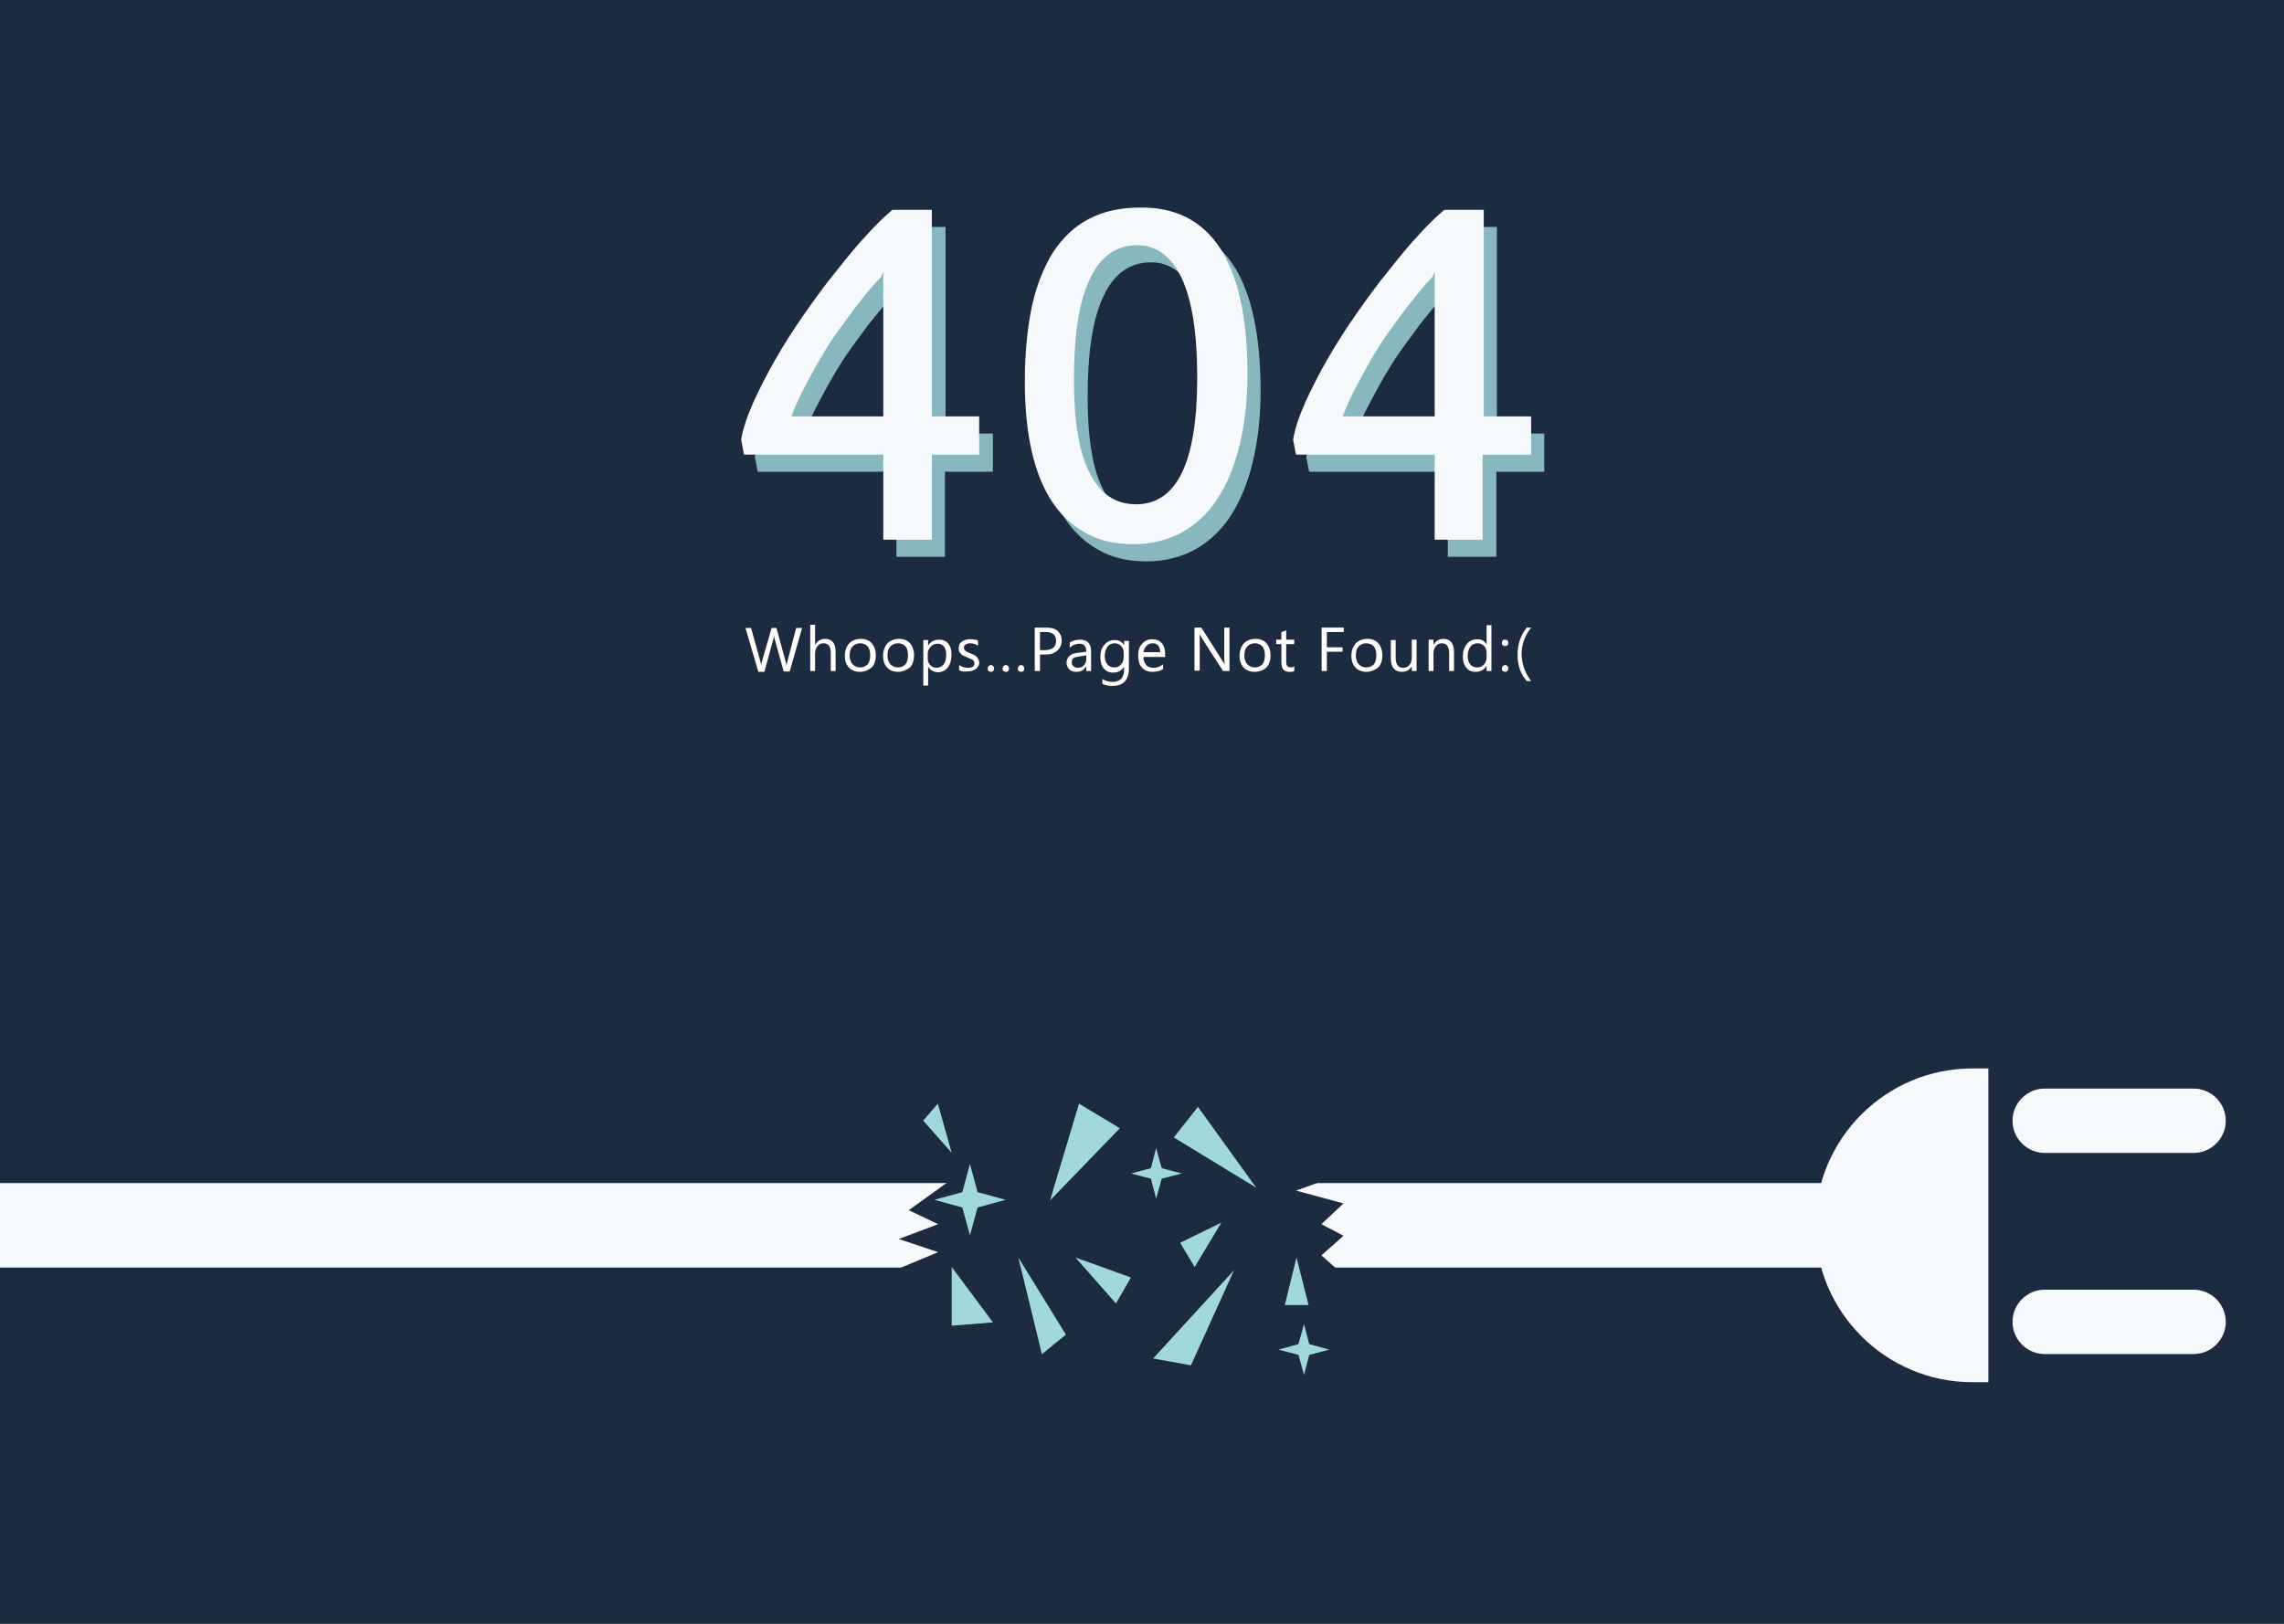 <svg width="1440" height="1024" viewBox="0 0 1440 1024" fill="none" xmlns="http://www.w3.org/2000/svg">
<rect x="0" y="0" width="1440" height="1024" fill="#808080" stroke="none"/>
<g clip-path="url(#clip0)">
<rect width="1440" height="1024" fill="#EFEFEF"/>
<path d="M1440 -2H0V1024H1440V-2Z" fill="#1C2B3F"/>
<path d="M625.63 297.501H595.761V351.121H565.173V297.501H477.726L475.926 288.145C477.006 281.307 479.525 273.75 483.483 264.754C487.442 256.117 492.12 246.76 497.518 237.404C502.916 228.048 509.034 218.331 515.871 208.615C522.709 198.899 529.186 189.902 536.024 181.625C542.861 172.988 548.979 165.431 555.096 158.954C561.214 152.116 566.612 147.078 571.29 143.12H596.121V273.39H625.99V297.501H625.63ZM565.173 273.031V193.141C565.173 191.701 565.173 189.902 565.173 188.103C565.173 186.303 565.173 184.144 565.532 182.345C565.173 182.705 564.453 183.424 564.453 184.144C564.093 184.864 563.733 185.224 563.373 185.943C561.934 187.383 559.415 189.902 556.896 193.141C554.377 196.38 551.138 200.338 547.539 204.656C544.3 208.975 540.702 214.013 536.743 219.411C532.785 224.809 529.186 230.567 525.588 236.684C521.989 242.802 518.75 248.92 515.511 255.037C512.273 261.155 509.394 267.273 507.234 273.39H565.173V273.031Z" fill="#88B8BD"/>
<path d="M794.766 246.761C794.766 263.674 792.967 278.429 789.728 291.744C786.49 305.059 781.811 316.214 775.694 325.571C769.576 334.927 762.019 341.765 753.022 346.803C744.026 351.481 733.949 354 722.794 354C711.638 354 701.562 351.841 693.285 347.163C684.648 342.484 677.451 336.007 671.693 327.37C665.935 318.733 661.617 307.937 658.738 295.342C655.859 282.747 654.419 267.993 654.419 251.799C654.419 234.165 655.859 218.331 658.738 204.656C661.617 190.982 666.295 179.466 672.053 170.109C678.17 160.753 685.728 153.556 694.724 148.878C703.721 144.199 714.517 141.68 726.752 141.68C772.095 140.961 794.766 176.227 794.766 246.761ZM763.458 248.92C763.458 221.21 760.219 200.338 753.742 186.303C747.264 172.629 737.908 165.431 725.672 165.431C712.357 165.431 702.281 172.629 695.804 186.663C688.966 200.698 685.728 221.93 685.728 250.359C685.728 276.629 688.966 296.422 695.804 309.377C702.281 322.332 711.998 328.81 724.953 328.81C737.548 328.81 747.264 322.332 753.742 309.017C760.219 295.702 763.458 275.55 763.458 248.92Z" fill="#88B8BD"/>
<path d="M973.259 297.501H943.39V351.121H912.801V297.501H825.354L823.555 288.145C824.635 281.307 827.154 273.75 831.112 264.754C835.071 255.757 839.749 246.76 845.147 237.404C850.545 228.048 856.663 218.331 863.5 208.615C870.338 198.899 876.815 189.902 883.653 181.625C890.49 172.988 896.608 165.431 902.725 158.954C908.843 152.116 914.241 147.078 918.919 143.12H943.75V273.39H973.619V297.501H973.259ZM912.801 273.031V193.141C912.801 191.701 912.801 189.902 912.801 188.103C912.801 186.303 912.801 184.144 913.161 182.345C912.801 182.705 912.082 183.424 912.082 184.144C911.722 184.864 911.362 185.224 911.002 185.943C909.563 187.383 907.044 189.902 904.525 193.141C901.646 196.38 898.767 200.338 895.168 204.656C891.929 208.975 888.331 214.013 884.372 219.411C880.414 224.809 876.815 230.567 873.216 236.684C869.618 242.802 866.379 248.92 863.14 255.037C859.901 261.155 857.023 267.273 854.863 273.39H912.801V273.031Z" fill="#88B8BD"/>
<path d="M617.353 286.705H587.485V340.325H556.896V286.705H469.089L467.29 277.349C468.37 270.512 470.889 262.954 474.847 253.958C478.806 245.321 483.484 235.965 488.882 226.608C494.28 217.252 500.398 207.535 507.235 197.819C514.072 188.103 520.55 179.106 527.387 170.829C534.225 162.192 540.342 154.635 546.46 148.158C552.578 141.32 557.976 136.282 562.654 132.324H587.485V262.595H617.353V286.705V286.705ZM556.896 262.235V182.345C556.896 180.905 556.896 179.106 556.896 177.307C556.896 175.507 556.896 173.348 557.256 171.549C556.896 171.909 556.176 172.629 556.176 173.348C555.817 174.068 555.457 174.428 555.097 175.148C553.657 176.587 551.138 179.106 548.619 182.345C545.74 185.584 542.861 189.542 539.263 193.86C536.024 198.179 532.425 203.217 528.467 208.615C524.508 214.013 520.91 219.771 517.311 225.888C513.712 232.006 510.474 238.124 507.235 244.241C503.996 250.359 501.117 256.477 498.958 262.595H556.896V262.235Z" fill="#F5F9FC"/>
<path d="M786.49 235.965C786.49 252.878 784.691 267.633 781.452 280.948C778.213 294.263 773.535 305.418 767.417 314.775C761.299 324.131 753.742 330.969 744.746 336.007C735.749 340.685 725.673 343.204 714.517 343.204C703.361 343.204 693.285 341.045 685.008 336.367C676.372 331.688 669.174 325.211 663.416 316.574C657.659 307.937 653.34 297.142 650.461 284.546C647.582 271.951 646.143 257.197 646.143 241.003C646.143 223.369 647.582 207.535 650.461 193.861C653.34 180.186 658.019 168.67 663.776 159.314C669.894 149.957 677.451 142.76 686.448 138.082C695.444 133.403 706.24 130.884 718.476 130.884C763.459 130.165 786.49 165.431 786.49 235.965ZM754.822 238.124C754.822 210.414 751.583 189.542 745.106 175.507C738.628 161.833 729.272 154.635 717.036 154.635C703.721 154.635 693.645 161.833 687.168 175.867C680.33 189.902 677.091 211.134 677.091 239.563C677.091 265.833 680.33 285.626 687.168 298.581C693.645 311.536 703.361 318.014 716.317 318.014C728.912 318.014 738.628 311.536 745.106 298.221C751.583 284.906 754.822 264.754 754.822 238.124Z" fill="#F5F9FC"/>
<path d="M964.623 286.705H934.754V340.325H904.526V286.705H817.079L815.279 277.349C816.359 270.512 818.878 262.954 822.836 253.958C826.795 245.321 831.473 235.965 836.871 226.608C842.269 217.252 848.387 207.535 855.224 197.819C862.062 188.103 868.539 179.106 875.377 170.829C882.214 162.192 888.332 154.635 894.449 148.158C900.567 141.32 905.965 136.282 910.643 132.324H935.474V262.595H965.343V286.705H964.623ZM904.526 262.235V182.345C904.526 180.905 904.526 179.106 904.526 177.307C904.526 175.507 904.526 173.348 904.885 171.549C904.526 171.909 903.806 172.629 903.806 173.348C903.446 174.068 903.086 174.428 902.726 175.148C901.287 176.587 898.768 179.106 896.249 182.345C893.37 185.584 890.491 189.542 886.892 193.86C883.653 198.179 880.055 203.217 876.096 208.615C872.138 214.013 868.539 219.771 864.94 225.888C861.342 232.006 858.103 238.124 854.864 244.241C851.626 250.359 848.747 256.477 846.587 262.595H904.526V262.235Z" fill="#F5F9FC"/>
<path d="M505.767 395.776L497.903 423.425H494.098L488.518 403.386C488.264 402.625 488.01 401.61 488.01 400.595C488.01 401.61 487.757 402.371 487.503 403.386L481.922 423.679H478.117L470 396.029H473.551L479.386 417.084C479.639 417.845 479.893 418.859 479.893 419.874C479.893 419.113 480.147 418.352 480.4 417.084L486.488 396.029H489.532L495.367 417.337C495.62 418.098 495.62 418.859 495.874 419.874C495.874 419.113 496.128 418.352 496.381 417.337L501.962 396.029H505.767V395.776Z" fill="#FFFEFD"/>
<path d="M526.821 423.172H523.777V411.757C523.777 407.698 522.255 405.669 519.211 405.669C517.689 405.669 516.421 406.176 515.406 407.444C514.392 408.713 513.884 410.235 513.884 412.01V423.172H510.84V394H513.884V406.683C515.406 404.147 517.436 402.878 520.226 402.878C524.538 402.878 526.821 405.669 526.821 410.996V423.172Z" fill="#FFFEFD"/>
<path d="M542.042 423.679C539.252 423.679 536.715 422.664 535.193 420.889C533.417 419.113 532.656 416.576 532.656 413.532C532.656 410.235 533.671 407.698 535.447 405.669C537.222 403.893 539.759 402.878 542.803 402.878C545.847 402.878 548.13 403.893 549.652 405.669C551.174 407.444 552.189 409.981 552.189 413.279C552.189 416.323 551.428 418.859 549.652 420.889C547.369 422.664 545.086 423.679 542.042 423.679ZM542.296 405.669C540.266 405.669 538.744 406.43 537.476 407.698C536.208 408.966 535.7 410.996 535.7 413.279C535.7 415.562 536.208 417.337 537.476 418.859C538.744 420.128 540.266 420.889 542.296 420.889C544.325 420.889 545.847 420.128 547.115 418.859C548.13 417.591 548.637 415.562 548.637 413.279C548.637 410.742 548.13 408.966 547.115 407.698C545.847 406.43 544.325 405.669 542.296 405.669Z" fill="#FFFEFD"/>
<path d="M566.14 423.679C563.35 423.679 560.813 422.664 559.291 420.889C557.515 419.113 556.754 416.576 556.754 413.532C556.754 410.235 557.769 407.698 559.545 405.669C561.32 403.893 563.857 402.878 566.901 402.878C569.945 402.878 572.228 403.893 573.75 405.669C575.272 407.444 576.287 409.981 576.287 413.279C576.287 416.323 575.526 418.859 573.75 420.889C571.467 422.664 568.93 423.679 566.14 423.679ZM566.14 405.669C564.111 405.669 562.589 406.43 561.32 407.698C560.052 408.966 559.545 410.996 559.545 413.279C559.545 415.562 560.052 417.337 561.32 418.859C562.589 420.128 564.111 420.889 566.14 420.889C568.169 420.889 569.691 420.128 570.96 418.859C571.974 417.591 572.482 415.562 572.482 413.279C572.482 410.742 571.974 408.966 570.96 407.698C569.945 406.43 568.423 405.669 566.14 405.669Z" fill="#FFFEFD"/>
<path d="M585.165 420.381V432.304H582.121V403.639H585.165V407.191C586.687 404.654 588.97 403.386 592.014 403.386C594.551 403.386 596.58 404.147 597.848 405.922C599.37 407.698 599.878 409.981 599.878 413.025C599.878 416.323 599.117 418.859 597.595 420.889C596.073 422.918 593.79 423.933 590.999 423.933C588.463 423.679 586.433 422.664 585.165 420.381ZM584.911 412.518V415.308C584.911 416.83 585.419 418.352 586.433 419.367C587.448 420.381 588.716 421.142 590.492 421.142C592.521 421.142 593.79 420.381 595.058 418.859C596.073 417.337 596.58 415.308 596.58 412.771C596.58 410.488 596.073 408.966 595.058 407.698C594.043 406.43 592.775 405.922 590.999 405.922C589.224 405.922 587.702 406.683 586.687 407.952C585.672 408.966 584.911 410.488 584.911 412.518Z" fill="#FFFEFD"/>
<path d="M604.697 422.664V419.367C606.473 420.635 608.248 421.142 610.278 421.142C613.068 421.142 614.336 420.128 614.336 418.352C614.336 417.845 614.336 417.337 614.083 417.084C613.829 416.83 613.575 416.323 613.068 416.069C612.561 415.815 612.307 415.562 611.546 415.308C611.039 415.054 610.531 414.801 609.77 414.547C609.009 414.293 608.248 413.786 607.487 413.532C606.726 413.279 606.219 412.771 605.712 412.264C605.204 411.757 604.951 411.249 604.697 410.742C604.443 410.235 604.443 409.474 604.443 408.713C604.443 407.698 604.697 406.937 604.951 406.176C605.458 405.415 605.965 404.908 606.726 404.4C607.487 403.893 608.248 403.639 609.263 403.386C610.278 403.132 611.039 403.132 612.053 403.132C613.829 403.132 615.351 403.386 616.619 403.893V407.191C615.097 406.176 613.575 405.669 611.546 405.669C611.039 405.669 610.531 405.669 610.024 405.922C609.517 406.176 609.263 406.176 608.756 406.43C608.502 406.683 608.248 406.937 607.995 407.191C607.741 407.444 607.741 407.952 607.741 408.205C607.741 408.713 607.741 409.22 607.995 409.474C608.248 409.727 608.502 410.235 608.756 410.488C609.009 410.742 609.517 410.996 610.024 411.249C610.531 411.503 611.039 411.757 611.8 412.01C612.561 412.264 613.575 412.771 614.083 413.025C614.844 413.279 615.351 413.786 615.858 414.293C616.366 414.801 616.619 415.308 616.873 415.815C617.127 416.323 617.38 417.084 617.38 417.845C617.38 418.859 617.127 419.62 616.619 420.381C616.112 421.142 615.605 421.65 614.844 422.157C614.083 422.664 613.322 422.918 612.307 423.172C611.292 423.425 610.278 423.425 609.263 423.425C607.995 423.679 606.219 423.425 604.697 422.664Z" fill="#FFFEFD"/>
<path d="M624.737 423.679C624.23 423.679 623.722 423.425 623.215 423.172C622.708 422.664 622.708 422.157 622.708 421.65C622.708 421.142 622.961 420.635 623.215 420.128C623.722 419.62 624.23 419.367 624.737 419.367C625.244 419.367 625.752 419.62 626.259 420.128C626.766 420.635 626.766 421.142 626.766 421.65C626.766 422.157 626.512 422.664 626.259 423.172C625.752 423.425 625.244 423.679 624.737 423.679Z" fill="#FFFEFD"/>
<path d="M634.122 423.679C633.615 423.679 633.107 423.425 632.6 423.172C632.093 422.664 632.093 422.157 632.093 421.65C632.093 421.142 632.346 420.635 632.6 420.128C633.107 419.62 633.615 419.367 634.122 419.367C634.629 419.367 635.137 419.62 635.644 420.128C636.151 420.635 636.151 421.142 636.151 421.65C636.151 422.157 635.898 422.664 635.644 423.172C635.39 423.425 634.883 423.679 634.122 423.679Z" fill="#FFFEFD"/>
<path d="M643.762 423.679C643.254 423.679 642.747 423.425 642.24 423.172C641.732 422.664 641.732 422.157 641.732 421.65C641.732 421.142 641.986 420.635 642.24 420.128C642.747 419.62 643.254 419.367 643.762 419.367C644.269 419.367 644.776 419.62 645.284 420.128C645.791 420.635 645.791 421.142 645.791 421.65C645.791 422.157 645.537 422.664 645.284 423.172C644.776 423.425 644.269 423.679 643.762 423.679Z" fill="#FFFEFD"/>
<path d="M655.683 412.771V423.172H652.386V395.776H659.996C663.04 395.776 665.323 396.537 666.845 397.805C668.367 399.327 669.381 401.356 669.381 403.893C669.381 406.43 668.367 408.713 666.591 410.235C664.815 412.01 662.279 412.771 659.235 412.771H655.683ZM655.683 398.566V409.981H658.981C661.264 409.981 662.786 409.474 664.054 408.459C665.323 407.444 665.83 405.922 665.83 404.147C665.83 400.595 663.801 398.566 659.488 398.566H655.683Z" fill="#FFFEFD"/>
<path d="M687.899 423.172H684.855V420.128C683.587 422.411 681.557 423.679 678.767 423.679C676.738 423.679 675.216 423.172 674.201 422.157C673.186 421.142 672.425 419.62 672.425 418.098C672.425 414.547 674.708 412.264 679.021 411.757L684.855 410.996C684.855 407.698 683.587 405.922 680.796 405.922C678.513 405.922 676.23 406.683 674.455 408.459V405.161C676.484 403.893 678.513 403.386 681.05 403.386C685.616 403.386 687.899 405.922 687.899 410.742V423.172V423.172ZM684.855 413.279L680.035 414.04C678.513 414.293 677.499 414.547 676.738 415.054C675.977 415.562 675.723 416.576 675.723 417.845C675.723 418.859 675.977 419.62 676.738 420.128C677.499 420.635 678.26 421.142 679.528 421.142C681.05 421.142 682.318 420.635 683.333 419.62C684.348 418.606 684.855 417.084 684.855 415.562V413.279V413.279Z" fill="#FFFEFD"/>
<path d="M711.745 421.65C711.745 428.752 708.193 432.557 701.344 432.557C698.808 432.557 696.778 432.05 695.003 431.289V428.245C697.286 429.514 699.315 430.021 701.344 430.021C706.164 430.021 708.701 427.484 708.701 422.411V420.382C707.179 422.918 704.896 424.186 701.852 424.186C699.315 424.186 697.539 423.425 696.017 421.65C694.495 419.874 693.734 417.591 693.734 414.547C693.734 411.25 694.495 408.459 696.271 406.684C697.793 404.654 700.076 403.64 702.866 403.64C705.403 403.64 707.432 404.654 708.701 406.937V404.147H711.745V421.65ZM708.447 414.294V411.503C708.447 409.981 707.94 408.713 706.925 407.445C705.91 406.43 704.642 405.669 702.866 405.669C700.837 405.669 699.315 406.43 698.3 407.698C697.286 409.22 696.525 410.996 696.525 413.533C696.525 415.816 697.032 417.591 698.047 418.86C699.061 420.128 700.583 420.889 702.359 420.889C704.135 420.889 705.657 420.382 706.671 419.113C707.94 417.845 708.447 416.323 708.447 414.294Z" fill="#FFFEFD"/>
<path d="M734.828 414.293H720.876C720.876 416.576 721.637 418.098 722.652 419.367C723.667 420.635 725.442 421.142 727.218 421.142C729.501 421.142 731.53 420.381 733.306 418.859V421.903C731.53 423.172 729.247 423.679 726.457 423.679C723.667 423.679 721.384 422.664 719.862 420.889C718.34 419.113 717.579 416.576 717.579 413.279C717.579 410.235 718.34 407.698 720.115 405.922C721.891 403.893 723.92 403.132 726.457 403.132C728.994 403.132 731.023 403.893 732.545 405.669C734.067 407.444 734.574 409.727 734.574 412.518V414.293H734.828ZM731.53 411.503C731.53 409.727 731.023 408.205 730.262 407.191C729.501 406.176 728.233 405.669 726.711 405.669C725.189 405.669 723.92 406.176 722.906 407.191C721.891 408.205 721.13 409.727 720.876 411.249H731.53V411.503Z" fill="#FFFEFD"/>
<path d="M774.907 423.172H771.102L756.897 401.103C756.643 400.595 756.136 400.088 756.136 399.327C756.136 399.834 756.39 401.103 756.39 403.132V422.918H753.092V395.776H757.404L771.102 417.337C771.609 418.352 772.117 418.859 772.117 419.113C772.117 418.352 771.863 417.084 771.863 415.054V395.776H775.161V423.172H774.907Z" fill="#FFFEFD"/>
<path d="M790.888 423.679C788.097 423.679 785.561 422.664 784.039 420.889C782.263 419.113 781.502 416.576 781.502 413.532C781.502 410.235 782.517 407.698 784.292 405.669C786.068 403.893 788.605 402.878 791.649 402.878C794.693 402.878 796.976 403.893 798.498 405.669C800.02 407.444 801.034 409.981 801.034 413.279C801.034 416.323 800.273 418.859 798.498 420.889C796.468 422.664 793.932 423.679 790.888 423.679ZM791.141 405.669C789.112 405.669 787.59 406.43 786.322 407.698C785.053 408.966 784.546 410.996 784.546 413.279C784.546 415.562 785.053 417.337 786.322 418.859C787.59 420.128 789.112 420.889 791.141 420.889C793.171 420.889 794.693 420.128 795.961 418.859C796.976 417.591 797.483 415.562 797.483 413.279C797.483 410.742 796.976 408.966 795.961 407.698C794.946 406.43 793.171 405.669 791.141 405.669Z" fill="#FFFEFD"/>
<path d="M816.001 423.172C815.24 423.679 814.225 423.679 812.957 423.679C809.406 423.679 807.884 421.65 807.884 417.845V406.176H804.586V403.386H807.884V398.566L810.928 397.552V403.386H816.001V406.176H810.928V417.337C810.928 418.606 811.181 419.62 811.689 420.128C812.196 420.635 812.957 420.889 813.972 420.889C814.733 420.889 815.494 420.635 816.001 420.128V423.172Z" fill="#FFFEFD"/>
<path d="M847.203 398.566H836.549V408.205H846.442V410.996H836.549V423.172H833.251V395.776H847.203V398.566Z" fill="#FFFEFD"/>
<path d="M861.408 423.679C858.617 423.679 856.081 422.664 854.559 420.889C852.783 419.113 852.022 416.576 852.022 413.532C852.022 410.235 853.037 407.698 854.812 405.669C856.588 403.893 859.125 402.878 862.169 402.878C865.213 402.878 867.496 403.893 869.018 405.669C870.54 407.444 871.554 409.981 871.554 413.279C871.554 416.323 870.793 418.859 869.018 420.889C866.735 422.664 864.198 423.679 861.408 423.679ZM861.408 405.669C859.378 405.669 857.856 406.43 856.588 407.698C855.32 408.966 854.812 410.996 854.812 413.279C854.812 415.562 855.32 417.337 856.588 418.859C857.856 420.128 859.378 420.889 861.408 420.889C863.437 420.889 864.959 420.128 866.227 418.859C867.242 417.591 867.749 415.562 867.749 413.279C867.749 410.742 867.242 408.966 866.227 407.698C865.213 406.43 863.437 405.669 861.408 405.669Z" fill="#FFFEFD"/>
<path d="M893.115 423.172H890.071V420.128C888.803 422.411 886.774 423.679 883.983 423.679C879.417 423.679 876.881 420.889 876.881 415.308V403.639H879.925V414.801C879.925 418.859 881.447 421.142 884.744 421.142C886.266 421.142 887.535 420.635 888.549 419.367C889.564 418.352 890.071 416.83 890.071 414.801V403.386H893.115V423.172Z" fill="#FFFEFD"/>
<path d="M916.706 423.172H913.662V412.01C913.662 407.952 912.14 405.669 909.096 405.669C907.574 405.669 906.306 406.176 905.291 407.444C904.276 408.713 903.769 410.235 903.769 412.01V423.172H900.725V403.386H903.769V406.683C905.291 404.147 907.32 402.878 910.111 402.878C912.14 402.878 913.916 403.639 914.93 404.908C915.945 406.176 916.706 408.205 916.706 410.996V423.172V423.172Z" fill="#FFFEFD"/>
<path d="M940.297 423.172H937.253V419.874C935.731 422.411 933.448 423.679 930.404 423.679C927.867 423.679 925.838 422.918 924.57 421.142C923.048 419.367 922.287 417.084 922.287 414.04C922.287 410.742 923.048 408.205 924.823 406.176C926.345 404.147 928.628 403.132 931.419 403.132C934.209 403.132 935.985 404.147 937.253 406.43V394.254H940.297V423.172V423.172ZM937.253 414.293V411.503C937.253 409.981 936.746 408.459 935.731 407.444C934.716 406.43 933.448 405.669 931.672 405.669C929.643 405.669 928.121 406.43 927.106 407.698C926.092 409.22 925.331 410.996 925.331 413.532C925.331 415.815 925.838 417.591 926.853 418.859C927.867 420.128 929.389 420.889 931.165 420.889C932.941 420.889 934.463 420.381 935.477 419.113C936.746 417.845 937.253 416.323 937.253 414.293Z" fill="#FFFEFD"/>
<path d="M948.922 407.444C948.415 407.444 947.908 407.191 947.4 406.937C946.893 406.43 946.893 405.922 946.893 405.415C946.893 404.908 947.147 404.4 947.4 403.893C947.908 403.386 948.415 403.386 948.922 403.386C949.43 403.386 949.937 403.639 950.444 403.893C950.952 404.4 950.952 404.908 950.952 405.415C950.952 405.922 950.698 406.43 950.444 406.937C949.937 407.191 949.43 407.444 948.922 407.444ZM948.922 423.679C948.415 423.679 947.908 423.425 947.4 423.172C946.893 422.664 946.893 422.157 946.893 421.65C946.893 421.142 947.147 420.635 947.4 420.128C947.908 419.62 948.415 419.367 948.922 419.367C949.43 419.367 949.937 419.62 950.444 420.128C950.952 420.635 950.952 421.142 950.952 421.65C950.952 422.157 950.698 422.664 950.444 423.172C949.937 423.425 949.43 423.679 948.922 423.679Z" fill="#FFFEFD"/>
<path d="M965.41 429.513H962.62C958.561 424.947 956.786 419.367 956.786 412.771C956.786 406.176 958.815 400.342 962.62 395.776H965.41C961.352 400.595 959.322 406.43 959.322 412.771C959.576 419.113 961.605 424.694 965.41 429.513Z" fill="#FFFEFD"/>
<path d="M633.151 483.359C629.853 485.135 626.555 486.149 622.497 486.149C617.931 486.149 614.379 484.627 611.589 481.837C608.799 479.047 607.53 474.988 607.53 470.168C607.53 465.349 609.052 461.29 612.096 457.992C615.14 454.948 619.199 453.173 623.765 453.173C627.316 453.173 630.107 453.68 632.39 454.948V459.007C629.853 457.485 626.809 456.47 623.258 456.47C619.706 456.47 616.916 457.739 614.633 460.022C612.35 462.558 611.335 465.602 611.335 469.407C611.335 473.466 612.35 476.51 614.379 478.793C616.409 481.076 619.453 482.344 623.004 482.344C625.541 482.344 627.57 481.837 629.346 480.822V471.944H622.497V468.646H633.151V483.359Z" fill="#1C2B3F"/>
<path d="M654.459 486.149C649.893 486.149 646.342 484.627 643.805 481.837C641.015 478.793 639.747 474.988 639.747 470.422C639.747 465.349 641.015 461.29 643.805 458.246C646.596 455.202 650.401 453.68 654.967 453.68C659.279 453.68 662.83 455.202 665.621 457.992C668.411 461.036 669.679 464.841 669.679 469.407C669.679 474.481 668.411 478.539 665.621 481.583C662.83 484.627 659.025 486.149 654.459 486.149ZM654.713 456.724C651.415 456.724 648.625 457.992 646.596 460.275C644.566 462.558 643.552 465.856 643.552 469.661C643.552 473.466 644.566 476.764 646.596 479.047C648.625 481.33 651.162 482.598 654.459 482.598C658.011 482.598 660.547 481.583 662.577 479.3C664.606 477.017 665.621 473.973 665.621 469.915C665.621 465.856 664.606 462.558 662.83 460.275C660.801 457.739 658.264 456.724 654.713 456.724Z" fill="#1C2B3F"/>
<path d="M714.07 485.388H710.265V471.183H693.777V485.642H689.972V453.934H693.777V467.885H710.265V453.934H714.07V485.388Z" fill="#1C2B3F"/>
<path d="M736.393 486.149C731.827 486.149 728.276 484.627 725.739 481.837C722.949 478.793 721.68 474.988 721.68 470.422C721.68 465.349 722.949 461.29 725.739 458.246C728.529 455.202 732.334 453.68 736.9 453.68C741.212 453.68 744.764 455.202 747.554 457.992C750.345 461.036 751.613 464.841 751.613 469.407C751.613 474.481 750.345 478.539 747.554 481.583C744.51 484.627 740.959 486.149 736.393 486.149ZM736.646 456.724C733.349 456.724 730.559 457.992 728.529 460.275C726.5 462.558 725.485 465.856 725.485 469.661C725.485 473.466 726.5 476.764 728.529 479.047C730.559 481.33 733.095 482.598 736.393 482.598C739.944 482.598 742.481 481.583 744.51 479.3C746.539 477.017 747.554 473.973 747.554 469.915C747.554 465.856 746.539 462.558 744.764 460.275C742.735 457.739 739.944 456.724 736.646 456.724Z" fill="#1C2B3F"/>
<path d="M790.931 485.388H787.126V464.08C787.126 462.305 787.126 460.275 787.38 457.992C787.126 459.514 786.619 460.529 786.365 461.036L775.458 485.388H773.682L762.774 461.29C762.521 460.529 762.267 459.514 761.76 457.992C761.76 459.261 762.013 461.29 762.013 464.08V485.135H758.462V453.426H763.282L772.921 475.495C773.682 477.271 774.189 478.539 774.443 479.3H774.697C775.204 477.525 775.711 476.256 776.219 475.495L786.112 453.426H790.678V485.388H790.931Z" fill="#1C2B3F"/>
<path d="M817.313 485.388H800.571V453.68H816.552V456.978H804.122V467.378H815.537V470.676H804.122V481.837H817.059V485.388H817.313Z" fill="#1C2B3F"/>
<path d="M1163.57 746.081H0V799.351H1163.57V746.081Z" fill="#F5F9FC"/>
<path d="M1253.62 871.646H1243.47C1188.93 871.646 1144.54 827.254 1144.54 772.716C1144.54 718.178 1188.93 673.786 1243.47 673.786H1253.62V871.646Z" fill="#F5F9FC"/>
<path d="M1382.99 727.056H1289.13C1277.97 727.056 1268.84 717.924 1268.84 706.763C1268.84 695.601 1277.97 686.469 1289.13 686.469H1382.99C1394.15 686.469 1403.28 695.601 1403.28 706.763C1403.28 717.924 1394.15 727.056 1382.99 727.056Z" fill="#F5F9FC"/>
<path d="M1382.99 853.889H1289.13C1277.97 853.889 1268.84 844.757 1268.84 833.596C1268.84 822.434 1277.97 813.302 1289.13 813.302H1382.99C1394.15 813.302 1403.28 822.434 1403.28 833.596C1403.28 844.757 1394.15 853.889 1382.99 853.889Z" fill="#F5F9FC"/>
<path d="M605.11 740L572.972 763.181L591.445 772L566.645 781.323L591.445 789.638L557.029 804H847.029L833.111 791.654L847.029 779.307L833.111 772L847.029 758.898L817.169 750.835L847.029 740H605.11Z" fill="#1C2B3F"/>
<path d="M600.029 727L582.029 706.672L591.279 696L600.029 727Z" fill="#A1D9DA"/>
<path d="M662.029 757L680.279 696L706.029 711.504L662.029 757Z" fill="#A1D9DA"/>
<path d="M642.029 793L672.029 841.649L656.905 854L642.029 793Z" fill="#A1D9DA"/>
<path d="M792.029 749L740.029 717.284L755.279 698L792.029 749Z" fill="#A1D9DA"/>
<path d="M727.029 856.678L778.029 801L750.863 861L727.029 856.678Z" fill="#A1D9DA"/>
<path d="M770.029 771L753.206 799L744.029 783.727L770.029 771Z" fill="#A1D9DA"/>
<path d="M703.597 822L678.029 793L713.029 805.609L703.597 822Z" fill="#A1D9DA"/>
<path d="M817.406 793L810.029 823H825.029L817.406 793Z" fill="#A1D9DA"/>
<path d="M600.029 799L626.029 833.93L600.029 836V799Z" fill="#A1D9DA"/>
<path d="M616.333 751.797L634.029 756.627L616.333 761.458L611.529 779L606.726 761.458L589.029 756.627L606.726 751.797L611.529 734L616.333 751.797Z" fill="#A1D9DA"/>
<path d="M825.431 847.598L838.029 851.126L825.431 854.402L822.155 867L818.628 854.402L806.029 851.126L818.628 847.598L822.155 835L825.431 847.598Z" fill="#A1D9DA"/>
<path d="M732.431 736.698L745.029 740L732.431 743.302L728.903 756L725.628 743.302L713.029 740L725.628 736.698L728.903 724L732.431 736.698Z" fill="#A1D9DA"/>
</g>
<defs>
<clipPath id="clip0">
<rect width="1440" height="1024" fill="white"/>
</clipPath>
</defs>
</svg>
